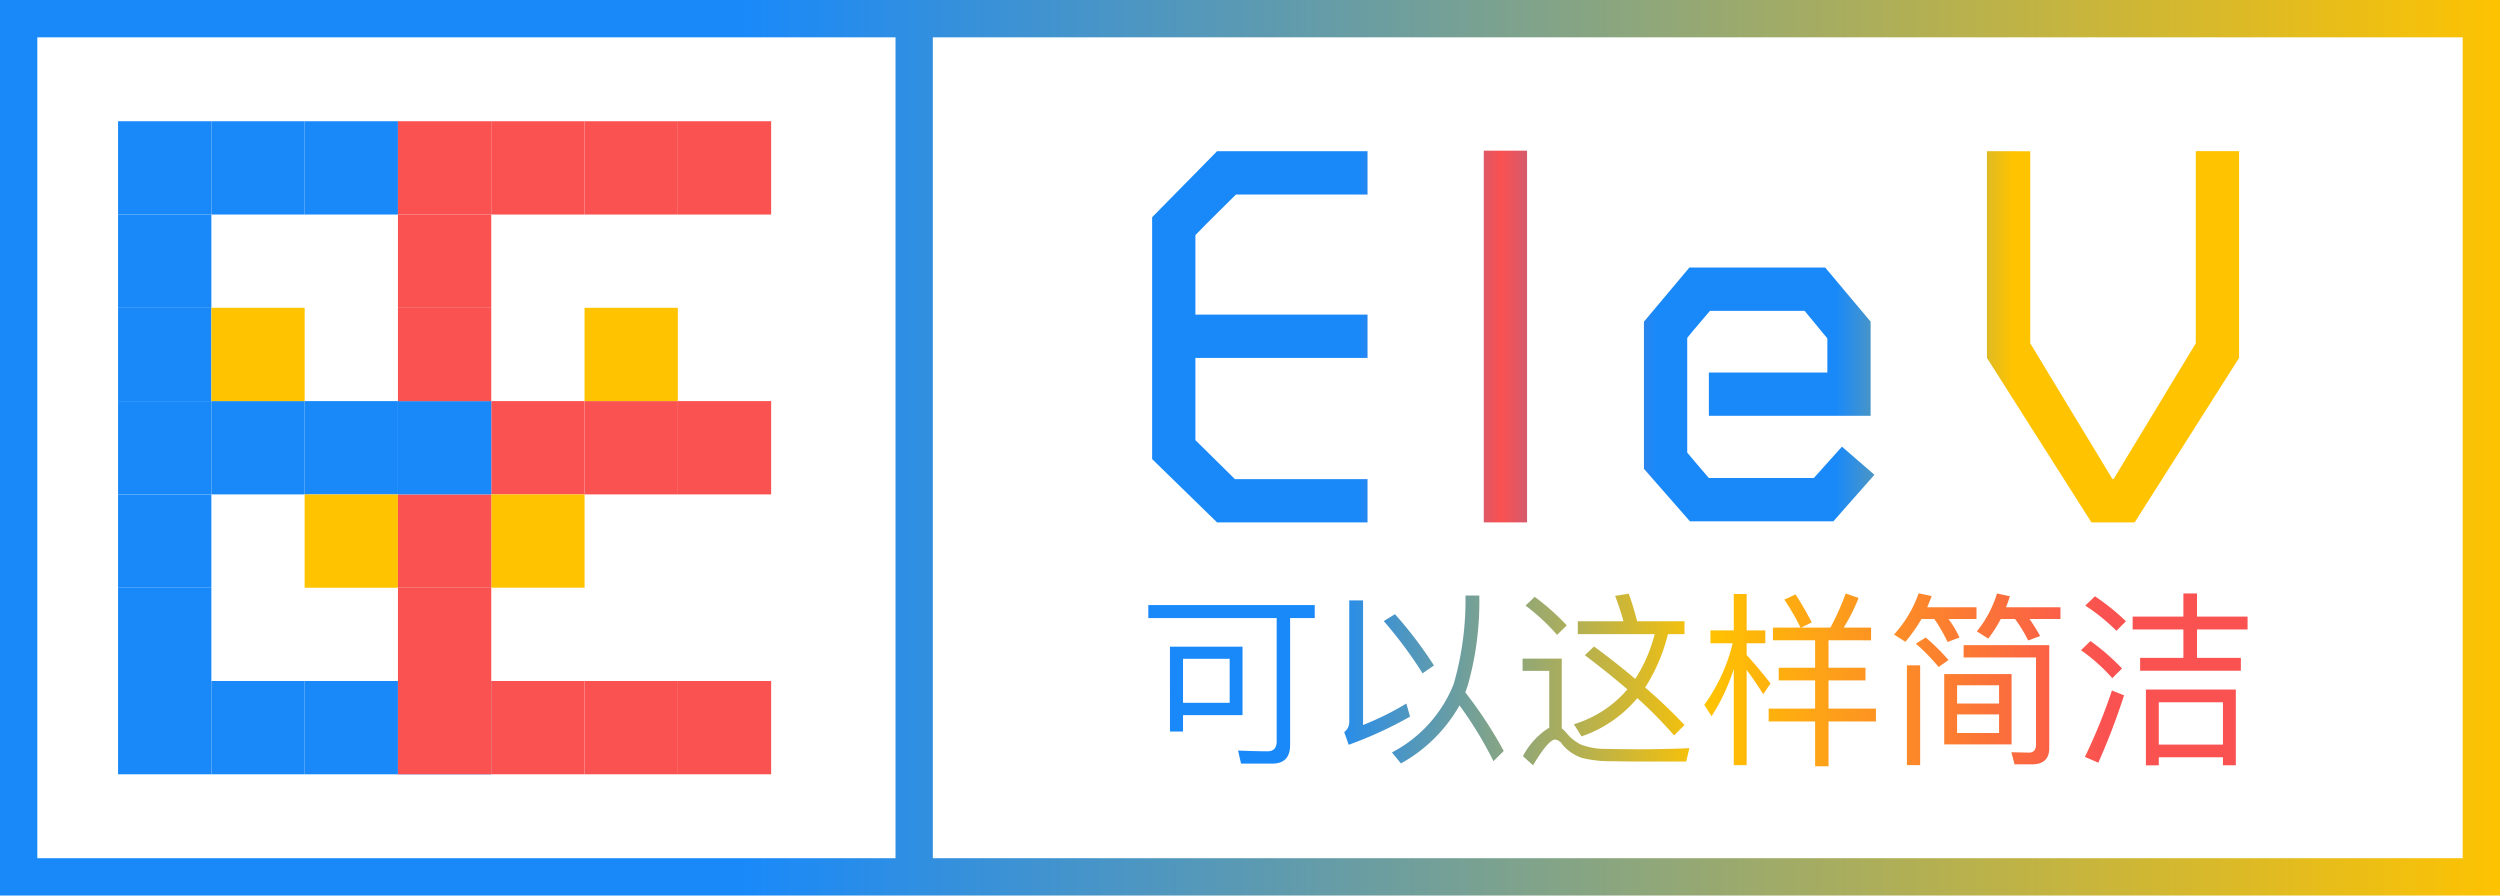 <svg xmlns="http://www.w3.org/2000/svg" xmlns:xlink="http://www.w3.org/1999/xlink" width="134" height="48" viewBox="0 0 134 48"><defs><style>.a{fill:url(#a);}.b{fill:#1989fa;}.c{fill:#fa5151;}.d{fill:#ffc300;}.e{fill:url(#b);}</style><linearGradient id="a" y1="0.5" x2="1" y2="0.5" gradientUnits="objectBoundingBox"><stop offset="0" stop-color="#1989fa"/><stop offset="0.151" stop-color="#1989fa"/><stop offset="0.502" stop-color="#ffc300"/><stop offset="0.862" stop-color="#fa5151"/><stop offset="1" stop-color="#fa5151"/></linearGradient><linearGradient id="b" y1="0.5" x2="1" y2="0.5" gradientUnits="objectBoundingBox"><stop offset="0" stop-color="#1989fa"/><stop offset="0.192" stop-color="#1989fa"/><stop offset="0.322" stop-color="#fa5151"/><stop offset="0.464" stop-color="#1989fa"/><stop offset="0.557" stop-color="#1989fa"/><stop offset="0.628" stop-color="#1989fa"/><stop offset="0.79" stop-color="#ffc300"/><stop offset="1" stop-color="#ffc300"/></linearGradient></defs><path class="a" d="M0,48V0H134V48Zm132-2V2H2V46H48V2h2V46Z"/><g transform="translate(6.328 6.498)"><rect class="b" width="5.001" height="5.001"/><rect class="b" width="5.001" height="5.001" transform="translate(0 5.001)"/><rect class="b" width="5.001" height="5.001" transform="translate(0 10.002)"/><rect class="b" width="5.001" height="5.001" transform="translate(0 15.001)"/><rect class="b" width="5.001" height="5.001" transform="translate(5.001 15.001)"/><rect class="b" width="5.001" height="5.001" transform="translate(10.001 15.001)"/><rect class="c" width="5.001" height="5.001" transform="translate(20.004 15.001)"/><rect class="c" width="5.001" height="5.001" transform="translate(25.006 15.001)"/><rect class="c" width="5.001" height="5.001" transform="translate(30.004 15.001)"/><rect class="b" width="5.001" height="5.001" transform="translate(0 20.004)"/><rect class="b" width="5.001" height="5.001" transform="translate(0 25.006)"/><rect class="b" width="5.001" height="5.001" transform="translate(0 30.003)"/><rect class="b" width="5.001" height="5.001" transform="translate(5.001 30.003)"/><rect class="b" width="5.001" height="5.001" transform="translate(10.001 30.003)"/><rect class="b" width="5.001" height="5.001" transform="translate(15.002 30.003)"/><rect class="d" width="5.001" height="5.001" transform="translate(10 20.004)"/><rect class="d" width="5.001" height="5.001" transform="translate(20.005 20.001)"/><rect class="d" width="5.001" height="5.001" transform="translate(25.003 9.999)"/><rect class="d" width="5.001" height="5.001" transform="translate(5.001 9.999)"/><rect class="c" width="5.001" height="5.001" transform="translate(15.002 25.006)"/><rect class="c" width="5.001" height="5.001" transform="translate(15.002 20.004)"/><rect class="b" width="5.001" height="5.001" transform="translate(15.002 15.001)"/><rect class="c" width="5.001" height="5.001" transform="translate(20.003 30.003)"/><rect class="c" width="5.001" height="5.001" transform="translate(15.002 30.003)"/><rect class="c" width="5.001" height="5.001" transform="translate(25.005 30.003)"/><rect class="c" width="5.001" height="5.001" transform="translate(30.004 30.003)"/><rect class="b" width="5.001" height="5.001" transform="translate(5.001)"/><rect class="b" width="5.001" height="5.001" transform="translate(10.001)"/><rect class="c" width="5.001" height="5.001" transform="translate(15.002)"/><rect class="c" width="5.001" height="5.001" transform="translate(15.002 5.001)"/><rect class="c" width="5.001" height="5.001" transform="translate(15.002 10.002)"/><rect class="c" width="5.001" height="5.001" transform="translate(20.003)"/><rect class="c" width="5.001" height="5.001" transform="translate(25.004)"/><rect class="c" width="5.001" height="5.001" transform="translate(30.004)"/></g><path class="e" d="M12.3-17.574H5.249c-.754.754-1.363,1.334-2.175,2.175v4.263H12.3v2.32H3.074v4.408L5.191-2.32H12.3V0H4.234L.754-3.393V-16.356l3.48-3.538H12.3ZM18.531,0V-19.923h2.32V0ZM39.469-2.552l-2.2,2.494H29.58L27.115-2.871v-7.888l2.436-2.9H36.83l2.436,2.9v5.046H30.595v-2.32h6.351V-9.86l-1.218-1.479H30.653c-.406.493-.754.87-1.218,1.45v6.148c.348.406.7.841,1.16,1.363h5.626L37.729-4.06Zm8.352-17.342V-9.6L52.229-2.32h.058L56.695-9.6v-10.3h2.32V-8.816L53.418,0H51.1L45.5-8.816V-19.894Z" transform="translate(61 28)"/><path class="a" d="M.55-7.57H9.47v.7H8.15v6.8q0,1-.96,1H5.52L5.36.23q1.1.04,1.58.04t.49-.52V-6.87H.55ZM5.6-5.34v3.67H2.41v.88h-.7V-5.34ZM2.41-2.33h2.5V-4.69H2.41ZM13.77-7.08a21.935,21.935,0,0,1,2.09,2.75l-.61.42a22.719,22.719,0,0,0-2.08-2.8Zm3.46,4.89A8.13,8.13,0,0,1,14.09.92L13.61.33a7.09,7.09,0,0,0,3.31-3.67,16.278,16.278,0,0,0,.63-4.74h.74a16.412,16.412,0,0,1-.61,4.79q-.04.14-.14.4A23.005,23.005,0,0,1,19.6.25L19.05.8A20.552,20.552,0,0,0,17.23-2.19ZM11.05-.76a.664.664,0,0,0,.27-.55V-7.82h.74v6.68a15.562,15.562,0,0,0,2.32-1.15l.2.7A21.314,21.314,0,0,1,11.29-.08ZM23.57-6.7h2.45a14.137,14.137,0,0,0-.45-1.36l.73-.12q.24.66.45,1.48h2.54v.69H28.4a9.493,9.493,0,0,1-1.22,2.86,27.682,27.682,0,0,1,2.11,2.01l-.56.56a21.866,21.866,0,0,0-1.97-2A6.719,6.719,0,0,1,23.77-.53l-.41-.65a6.122,6.122,0,0,0,2.87-1.87q-1.05-.9-2.28-1.83l.49-.47q1.22.9,2.21,1.74a8.061,8.061,0,0,0,1.04-2.4H23.57ZM21.26-8.01a12.712,12.712,0,0,1,1.72,1.53l-.52.51a11.056,11.056,0,0,0-1.69-1.57ZM27.09.82q-.5,0-1.76-.02A6.066,6.066,0,0,1,23.78.62a2.34,2.34,0,0,1-1.05-.73.511.511,0,0,0-.38-.25q-.35,0-1.18,1.38L20.63.53A3.974,3.974,0,0,1,22.04-1V-4.04H20.61V-4.7h2.1V-.96a1.5,1.5,0,0,1,.24.23,2.345,2.345,0,0,0,.77.63,3.56,3.56,0,0,0,1.33.24q1.04.02,1.94.02.46,0,1.44-.02Q29.25.12,29.55.1l-.17.72Zm9.2-6.5H34.03v-.68h1.48a12.926,12.926,0,0,0-.87-1.5l.6-.28q.45.69.87,1.5l-.57.28h1.57a14.112,14.112,0,0,0,.82-1.83l.69.24a9.57,9.57,0,0,1-.8,1.59h1.47v.68H37.01v1.47h1.98v.68H37.01v1.51h2.54v.69H37.01v2.4h-.72v-2.4H33.8v-.69h2.49V-3.53H34.34v-.68h1.95ZM32.62,1.01h-.69V-4.14a10.611,10.611,0,0,1-1.19,2.53l-.39-.61a9.353,9.353,0,0,0,1.52-3.3H30.68v-.69h1.25V-8.16h.69v1.95h1v.69h-1v.63q.54.58,1.28,1.52l-.39.58q-.54-.85-.89-1.3Zm8.59-5.35h.71V1.01h-.71ZM46.98.97,46.81.32l.94.02q.38,0,.38-.44V-4.76H44.25v-.66h4.59V.1q0,.87-.94.87ZM43.21-3.87h3.61V-.1H43.21ZM46.15-.71v-1H43.9v1ZM43.9-2.29h2.25v-.98H43.9ZM42.22-5.83a10.962,10.962,0,0,1,1.22,1.21l-.53.37A10.965,10.965,0,0,0,41.69-5.5Zm-.23-.99a8.461,8.461,0,0,1-.86,1.22l-.61-.39A6.438,6.438,0,0,0,41.84-8.2l.7.15-.24.6h2.64v.63h-1.5a5.651,5.651,0,0,1,.59.99l-.64.24a8.588,8.588,0,0,0-.71-1.23Zm4.25,0a6.927,6.927,0,0,1-.67,1.05l-.61-.39a6.045,6.045,0,0,0,1.08-2.03l.69.15q-.1.32-.21.59h2.92v.63H47.78a8.927,8.927,0,0,1,.57.91l-.64.24a7.455,7.455,0,0,0-.7-1.15Zm7.07-.13h2.72V-8.19h.73v1.24h2.71v.69H56.76v1.52h2.35v.69h-5.4v-.69h2.32V-6.26H53.31Zm5.53,3.91V1.02h-.69V.59H54.71v.43h-.69V-3.04ZM54.71-.09h3.44V-2.36H54.71ZM51.29-8.04A12.32,12.32,0,0,1,52.95-6.7l-.51.51a10.277,10.277,0,0,0-1.67-1.35Zm-.24,2.4a11.783,11.783,0,0,1,1.69,1.47l-.52.52a9.706,9.706,0,0,0-1.68-1.5Zm1.8,2.91A36.578,36.578,0,0,1,51.47.88L50.75.57A29.635,29.635,0,0,0,52.2-2.99Z" transform="translate(61 40)"/></svg>